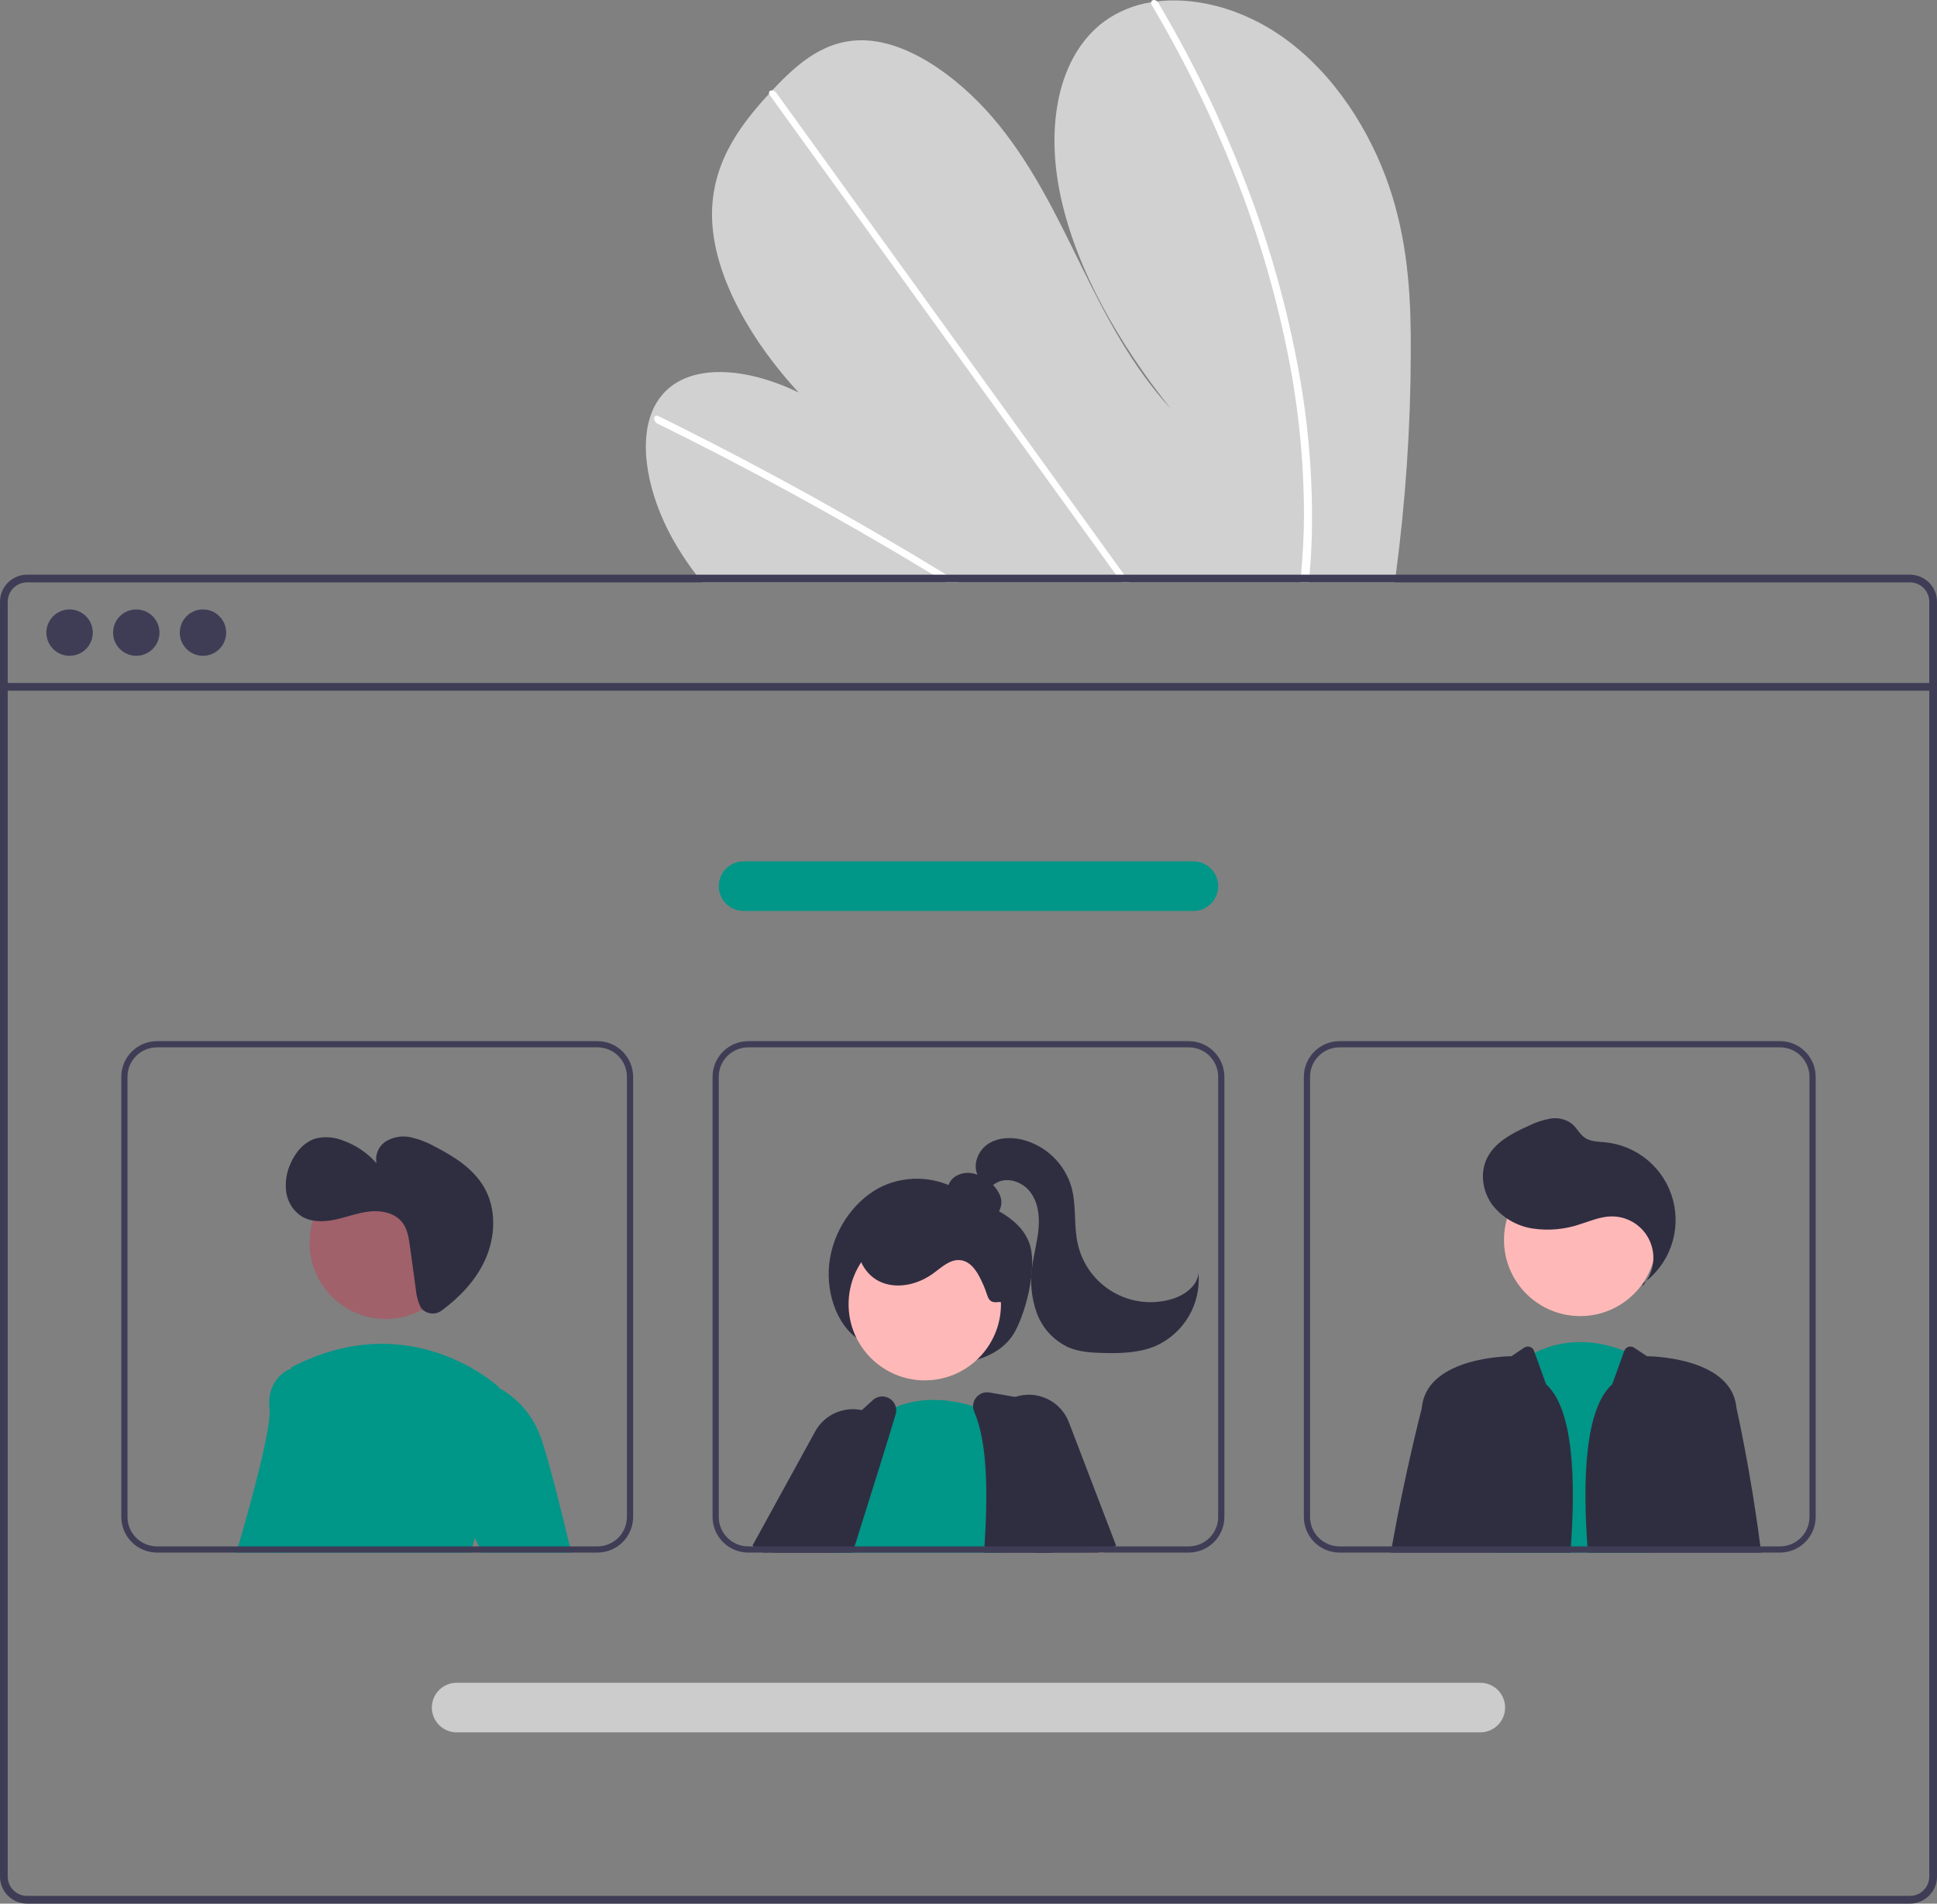 <svg width="230" height="226" viewBox="0 0 230 226" fill="none" xmlns="http://www.w3.org/2000/svg">
<rect x="0" y="0" width="230" height="226" fill="#808080" stroke="none"/>
<g clip-path="url(#clip0_379_906)">
<path d="M167.518 41.992C167.49 50.765 166.895 59.528 165.739 68.225C165.698 68.53 165.654 68.836 165.613 69.141H83.374C83.131 68.839 82.891 68.534 82.659 68.225C81.886 67.202 81.16 66.149 80.494 65.06C77.289 59.813 75.801 53.656 77.234 49.395L77.26 49.329C77.569 48.396 78.059 47.533 78.704 46.79C82.004 43.036 88.722 43.622 94.832 46.602C89.333 40.656 84.939 33.138 84.571 26.407C84.21 19.843 87.621 15.133 91.326 11.125C91.448 10.993 91.569 10.864 91.691 10.735C91.75 10.669 91.812 10.606 91.871 10.54C94.762 7.486 98.136 4.472 103.046 4.807C108.431 5.175 114.424 9.646 118.637 14.871C122.851 20.093 125.665 26.036 128.516 31.835C131.37 37.631 134.457 43.574 139.013 48.516C132.836 40.799 127.842 32.008 125.967 23.442C124.092 14.875 125.654 6.629 131.098 2.559C132.75 1.361 134.666 0.576 136.685 0.27C136.921 0.229 137.16 0.196 137.403 0.167C142.46 -0.437 148.512 1.278 153.676 5.429C159.363 9.999 163.326 16.8 165.315 23.265C167.304 29.73 167.547 35.964 167.518 41.992Z" fill="#D1D1D1"/>
<path d="M113.864 69.141H112.291C111.79 68.832 111.287 68.526 110.781 68.225C110.468 68.03 110.151 67.842 109.834 67.651C104.6 64.497 99.335 61.474 94.037 58.58C88.744 55.684 83.425 52.923 78.081 50.297C77.939 50.236 77.823 50.128 77.754 49.991C77.684 49.853 77.664 49.696 77.698 49.546C77.704 49.526 77.712 49.508 77.724 49.491C77.797 49.351 77.963 49.292 78.206 49.41C78.862 49.734 79.521 50.058 80.177 50.389C85.536 53.06 90.873 55.867 96.188 58.808C101.499 61.748 106.781 64.82 112.033 68.022C112.144 68.089 112.254 68.159 112.365 68.225C112.866 68.53 113.363 68.836 113.864 69.141Z" fill="white"/>
<path d="M134.14 69.141H133.167C132.946 68.836 132.729 68.53 132.508 68.225C127.315 61.035 122.122 53.844 116.931 46.654C108.43 34.882 99.932 23.111 91.436 11.339C91.386 11.276 91.348 11.203 91.326 11.126C91.252 10.864 91.444 10.71 91.69 10.736C91.794 10.75 91.894 10.786 91.983 10.842C92.072 10.898 92.148 10.972 92.206 11.059C96.972 17.661 101.737 24.26 106.501 30.857C114.957 42.569 123.413 54.281 131.867 65.991C132.405 66.735 132.943 67.482 133.48 68.225C133.701 68.53 133.922 68.836 134.14 69.141Z" fill="white"/>
<path d="M155.772 63.379C155.731 65.016 155.632 66.628 155.499 68.225C155.473 68.53 155.448 68.836 155.422 69.141H154.402C154.431 68.836 154.461 68.53 154.486 68.225C154.689 65.918 154.829 63.585 154.836 61.189C154.826 54.548 154.141 47.924 152.792 41.421C151.357 34.419 149.315 27.555 146.689 20.906C143.932 13.894 140.618 7.114 136.777 0.631C136.705 0.525 136.673 0.397 136.685 0.27C136.726 -0.021 137.112 -0.109 137.403 0.167C137.461 0.221 137.511 0.283 137.551 0.351C138.026 1.157 138.492 1.965 138.95 2.776C142.651 9.296 145.825 16.101 148.442 23.125C150.935 29.796 152.842 36.672 154.14 43.673C155.356 50.169 155.903 56.772 155.772 63.379Z" fill="white"/>
<path d="M226.785 68.225H3.212C2.36 68.226 1.544 68.564 0.942 69.166C0.339 69.767 0.001 70.583 0 71.434V222.791C0.001 223.642 0.339 224.458 0.942 225.059C1.544 225.661 2.36 225.999 3.212 226H226.785C227.249 226 227.708 225.899 228.129 225.705C228.551 225.511 228.925 225.227 229.227 224.874C229.252 224.846 229.276 224.817 229.297 224.786C229.488 224.551 229.644 224.29 229.757 224.009C229.919 223.623 230.001 223.209 230 222.791V71.434C229.999 70.582 229.66 69.766 229.057 69.164C228.454 68.563 227.637 68.225 226.785 68.225ZM229.083 222.791C229.083 223.239 228.951 223.677 228.703 224.05C228.483 224.378 228.185 224.646 227.834 224.83C227.51 224.997 227.15 225.084 226.785 225.084H3.212C2.603 225.083 2.02 224.841 1.59 224.411C1.16 223.982 0.918 223.399 0.917 222.791V71.434C0.918 70.826 1.16 70.243 1.59 69.813C2.02 69.384 2.603 69.142 3.212 69.141H226.785C227.393 69.141 227.978 69.382 228.409 69.812C228.839 70.242 229.082 70.825 229.083 71.434V222.791Z" fill="#3F3D56"/>
<path d="M229.54 81.085H0.458V82.003H229.54V81.085Z" fill="#3F3D56"/>
<path d="M8.262 77.857C9.784 77.857 11.017 76.624 11.017 75.105C11.017 73.585 9.784 72.353 8.262 72.353C6.741 72.353 5.508 73.585 5.508 75.105C5.508 76.624 6.741 77.857 8.262 77.857Z" fill="#3F3D56"/>
<path d="M16.181 77.857C17.703 77.857 18.936 76.624 18.936 75.105C18.936 73.585 17.703 72.353 16.181 72.353C14.66 72.353 13.427 73.585 13.427 75.105C13.427 76.624 14.66 77.857 16.181 77.857Z" fill="#3F3D56"/>
<path d="M24.1 77.857C25.622 77.857 26.855 76.624 26.855 75.105C26.855 73.585 25.622 72.353 24.1 72.353C22.579 72.353 21.346 73.585 21.346 75.105C21.346 76.624 22.579 77.857 24.1 77.857Z" fill="#3F3D56"/>
<path d="M102.018 159.068C99.263 157.276 97.893 153.113 98.568 149.305C99.243 145.497 101.785 142.217 104.832 140.803C106.314 140.135 107.939 139.846 109.561 139.961C111.183 140.077 112.751 140.593 114.124 141.463C116.918 143.17 120.871 144.105 122.198 147.521C123.217 150.145 121.924 155.475 120.551 158.025C119.365 160.228 117.111 161.236 114.993 161.674C112.65 162.152 110.231 162.121 107.901 161.584C105.571 161.047 103.384 160.016 101.487 158.561L102.018 159.068Z" fill="#2F2E41"/>
<path d="M100.581 179.292L98.378 183.086L98.087 183.587L97.663 184.323H91.17L91.608 183.587L92.743 181.677L95.387 177.217L98.382 178.413L100.581 179.292Z" fill="#FFB8B8"/>
<path d="M90.684 184.323L89.498 183.587L89.351 183.495L96.794 169.942C97.115 169.355 97.548 168.838 98.07 168.42C98.591 168.002 99.191 167.691 99.833 167.506C100.644 167.265 101.504 167.233 102.33 167.414C102.813 167.516 103.277 167.689 103.708 167.929C103.885 168.026 104.056 168.134 104.22 168.253C104.849 168.694 105.367 169.276 105.73 169.953C106.163 170.745 106.376 171.638 106.349 172.541C106.322 173.443 106.055 174.321 105.575 175.086L102.706 179.668L100.253 183.587L99.793 184.323H90.684Z" fill="#2F2E41"/>
<path d="M109.808 163.878C114.804 163.878 118.855 159.832 118.855 154.84C118.855 149.849 114.804 145.802 109.808 145.802C104.812 145.802 100.762 149.849 100.762 154.84C100.762 159.832 104.812 163.878 109.808 163.878Z" fill="#FFB8B8"/>
<path d="M118.89 184.322H98.555L98.647 184.061C98.595 183.903 98.547 183.745 98.503 183.586C98.455 183.421 98.415 183.252 98.378 183.086C98.047 181.546 98.049 179.953 98.381 178.413C99.505 172.9 103.987 168.422 103.987 168.422C104.065 168.363 104.142 168.308 104.219 168.253C104.886 167.765 105.61 167.36 106.374 167.046C109.704 165.666 113.195 166.222 115.542 166.935C116.359 167.182 117.157 167.486 117.932 167.844C118.205 167.973 118.352 168.054 118.352 168.054L118.584 175.123L118.864 183.586L118.89 184.322Z" fill="#009688"/>
<path d="M128.297 183.586L126.743 175.69L125.174 167.727C125.108 167.398 124.945 167.096 124.705 166.862C124.465 166.627 124.16 166.471 123.829 166.413L120.544 165.846L117.487 165.32C117.192 165.267 116.888 165.295 116.608 165.402C116.329 165.509 116.083 165.691 115.899 165.927C115.67 166.213 115.544 166.569 115.542 166.935C115.542 167.162 115.588 167.386 115.678 167.594C117.273 171.311 117.303 177.195 116.897 183.586C116.879 183.829 116.864 184.076 116.846 184.322H128.444L128.297 183.586Z" fill="#2F2E41"/>
<path d="M106.375 167.046C106.307 166.778 106.174 166.531 105.987 166.328C105.8 166.124 105.566 165.97 105.304 165.88C105.043 165.789 104.764 165.765 104.491 165.809C104.218 165.853 103.96 165.965 103.741 166.133L102.33 167.414L96.555 172.669C96.375 172.83 96.234 173.03 96.142 173.254C95.491 174.81 94.22 177.883 92.743 181.677C92.504 182.295 92.257 182.931 92.003 183.587C91.914 183.829 91.819 184.076 91.723 184.322H101.24C101.318 184.076 101.395 183.829 101.472 183.587C101.896 182.251 102.308 180.941 102.706 179.668C103.87 175.969 104.92 172.61 105.73 169.953C105.955 169.217 106.16 168.537 106.345 167.914C106.432 167.632 106.442 167.333 106.375 167.046Z" fill="#2F2E41"/>
<path d="M130.433 184.323H131.048L130.963 184.117L130.739 183.587L127.273 175.37L126.742 175.69L122.484 178.262L124.669 183.587L124.971 184.323H128.444H130.433Z" fill="#FFB8B8"/>
<path d="M126.92 168.853C126.451 167.626 125.525 166.629 124.337 166.068C123.149 165.508 121.79 165.428 120.544 165.846C120.385 165.899 120.229 165.96 120.076 166.03C119.204 166.419 118.46 167.048 117.933 167.844C117.717 168.162 117.541 168.504 117.406 168.864C117.167 169.487 117.054 170.152 117.073 170.82C117.093 171.487 117.245 172.145 117.52 172.753L118.585 175.123L122.393 183.587L122.724 184.323H130.433L130.964 184.116L132.341 183.587L132.533 183.513L126.92 168.853Z" fill="#2F2E41"/>
<path d="M116.914 144.46C117.229 144.554 117.567 144.542 117.874 144.426C118.182 144.309 118.443 144.094 118.616 143.815C118.78 143.53 118.877 143.211 118.898 142.883C118.92 142.555 118.866 142.226 118.741 141.922C118.484 141.315 118.079 140.782 117.564 140.371C116.978 139.842 116.265 139.473 115.495 139.301C115.11 139.218 114.711 139.219 114.327 139.304C113.942 139.388 113.58 139.554 113.265 139.791C112.956 140.035 112.727 140.366 112.607 140.741C112.488 141.116 112.483 141.518 112.593 141.896C112.827 142.575 113.462 143.03 114.095 143.368C115.352 144.039 116.739 144.432 118.161 144.523L116.914 144.46Z" fill="#2F2E41"/>
<path d="M118.673 154.57C117.219 154.77 117.405 154.031 116.823 152.684C116.24 151.338 115.461 149.74 113.999 149.603C112.801 149.492 111.814 150.448 110.843 151.159C109.114 152.425 106.782 153.045 104.777 152.285C102.772 151.526 101.379 149.138 102.14 147.135C102.376 146.582 102.724 146.083 103.162 145.67C103.6 145.257 104.117 144.938 104.683 144.733C105.819 144.329 107.025 144.162 108.228 144.241C110.902 144.326 113.526 144.997 115.912 146.206C117.56 147.042 119.163 148.238 119.788 149.976C120.413 151.713 120.824 154.154 119.037 154.624L118.673 154.57Z" fill="#2F2E41"/>
<path d="M116.17 139.682C115.451 138.432 116.045 136.716 117.221 135.881C118.397 135.046 119.975 134.964 121.379 135.299C122.767 135.648 124.039 136.356 125.067 137.351C126.095 138.347 126.843 139.595 127.235 140.97C127.831 143.156 127.477 145.504 127.981 147.713C128.25 148.891 128.757 150.001 129.472 150.975C130.187 151.95 131.093 152.767 132.136 153.379C133.179 153.99 134.336 154.381 135.536 154.528C136.736 154.676 137.953 154.576 139.113 154.236C140.624 153.793 142.159 152.715 142.308 151.149C142.464 152.947 142.054 154.75 141.134 156.304C140.214 157.857 138.831 159.085 137.178 159.814C135.231 160.626 133.06 160.679 130.951 160.625C129.577 160.589 128.172 160.507 126.904 159.976C126.027 159.576 125.239 159.005 124.585 158.297C123.932 157.59 123.426 156.758 123.098 155.853C122.453 154.032 122.279 152.079 122.592 150.173C122.799 148.691 123.212 147.238 123.327 145.745C123.443 144.253 123.224 142.66 122.303 141.479C121.382 140.298 119.623 139.695 118.314 140.423C117.787 140.715 117.363 141.193 116.791 141.382C116.22 141.57 115.409 141.239 115.461 140.64L116.17 139.682Z" fill="#2F2E41"/>
<path d="M177.902 184.323L177.972 183.587L180.05 161.994C180.731 161.461 181.462 160.996 182.234 160.606C186.51 158.454 190.635 159.484 192.867 160.374C193.459 160.606 194.031 160.885 194.576 161.21L195.792 183.587L195.832 184.323H177.902Z" fill="#009688"/>
<path d="M187.631 156.247C192.628 156.247 196.678 152.2 196.678 147.209C196.678 142.217 192.628 138.171 187.631 138.171C182.635 138.171 178.585 142.217 178.585 147.209C178.585 152.2 182.635 156.247 187.631 156.247Z" fill="#FFB8B8"/>
<path d="M194.971 152.719C195.644 152.011 196.09 151.12 196.254 150.157C196.417 149.195 196.291 148.206 195.89 147.316C195.49 146.426 194.833 145.675 194.004 145.158C193.175 144.642 192.211 144.384 191.235 144.416C189.984 144.458 188.805 144.97 187.611 145.345C185.802 145.96 183.871 146.134 181.981 145.851C180.08 145.556 178.364 144.544 177.187 143.023C176.068 141.486 175.719 139.355 176.509 137.626C177.422 135.63 179.554 134.531 181.56 133.637C182.369 133.233 183.233 132.949 184.125 132.795C184.571 132.721 185.029 132.74 185.468 132.851C185.907 132.961 186.318 133.161 186.676 133.438C187.24 133.922 187.57 134.65 188.183 135.07C188.874 135.543 189.771 135.53 190.604 135.613C192.479 135.801 194.254 136.555 195.69 137.774C197.127 138.994 198.158 140.621 198.646 142.441C199.134 144.26 199.056 146.184 198.423 147.958C197.789 149.732 196.63 151.271 195.1 152.371L194.971 152.719Z" fill="#2F2E41"/>
<path d="M183.583 164.345L182.235 160.606L182.15 160.373C182.111 160.263 182.046 160.163 181.962 160.081C181.877 159.999 181.776 159.937 181.664 159.901C181.552 159.864 181.434 159.853 181.317 159.869C181.201 159.885 181.089 159.927 180.991 159.992L179.461 161.011C179.461 161.011 169.645 161.011 168.857 166.895C168.846 166.987 168.831 167.09 168.82 167.201C168.82 167.206 168.818 167.211 168.816 167.215C168.717 167.602 166.864 174.755 165.273 183.587C165.229 183.83 165.185 184.076 165.141 184.323H186.47V184.323C187.164 175.451 186.776 167.202 183.583 164.345Z" fill="#2F2E41"/>
<path d="M209.026 183.587C207.863 174.527 206.198 167.201 206.198 167.201C206.183 167.09 206.168 166.987 206.157 166.895C205.373 161.011 195.557 161.011 195.557 161.011L194.027 159.992C193.929 159.927 193.818 159.885 193.701 159.869C193.585 159.854 193.466 159.864 193.354 159.901C193.243 159.938 193.141 160 193.057 160.082C192.972 160.164 192.908 160.264 192.868 160.375L191.435 164.345C188.242 167.202 187.854 175.451 188.548 184.322L188.548 184.323H209.118C209.089 184.076 209.056 183.83 209.026 183.587Z" fill="#2F2E41"/>
<path d="M36.252 162.958L34.065 183.587L33.987 184.323H28.068C28.138 184.083 28.208 183.837 28.282 183.587C29.962 177.831 32.249 169.43 32.002 167.204C31.615 163.73 34.322 162.571 34.322 162.571L34.492 162.604L36.252 162.958Z" fill="#009688"/>
<path d="M45.798 156.59C50.795 156.59 54.845 152.544 54.845 147.552C54.845 142.561 50.795 138.514 45.798 138.514C40.802 138.514 36.752 142.561 36.752 147.552C36.752 152.544 40.802 156.59 45.798 156.59Z" fill="#A0616A"/>
<path d="M57.508 179.943C57.052 180.784 56.678 181.666 56.392 182.578C56.285 182.902 56.182 183.241 56.087 183.587C56.017 183.826 55.954 184.072 55.891 184.322H32.031C32.065 184.08 32.094 183.833 32.127 183.587C33.346 173.964 34.333 164.198 34.492 162.604C34.507 162.453 34.514 162.376 34.514 162.376C48.812 154.847 59.247 164.694 59.247 164.694C59.247 164.694 59.261 164.764 59.284 164.9C59.512 166.277 60.676 174.313 57.508 179.943Z" fill="#009688"/>
<path d="M56.393 182.578L54.802 179.171L55.188 165.659L59.284 164.9L59.428 164.875C61.545 166.104 63.183 168.013 64.076 170.291C64.872 172.279 66.385 178.255 67.664 183.587C67.723 183.833 67.781 184.08 67.84 184.323H57.207L56.864 183.587L56.393 182.578Z" fill="#009688"/>
<path d="M70.945 123.606H18.636C17.513 123.607 16.438 124.053 15.644 124.846C14.851 125.638 14.405 126.713 14.403 127.834V180.095C14.405 181.216 14.851 182.29 15.644 183.083C16.438 183.875 17.513 184.321 18.636 184.323H70.945C72.067 184.322 73.143 183.876 73.937 183.083C74.73 182.291 75.176 181.216 75.177 180.095V127.834C75.176 126.713 74.73 125.638 73.937 124.845C73.143 124.052 72.067 123.607 70.945 123.606ZM74.44 180.095C74.439 181.02 74.071 181.908 73.416 182.563C72.76 183.218 71.872 183.586 70.945 183.587H18.636C17.709 183.585 16.821 183.217 16.165 182.562C15.51 181.908 15.141 181.02 15.14 180.095V127.834C15.141 126.908 15.51 126.021 16.165 125.366C16.821 124.712 17.709 124.343 18.636 124.342H70.945C71.872 124.343 72.76 124.711 73.416 125.366C74.071 126.02 74.439 126.908 74.44 127.834V180.095ZM34.064 183.587L33.987 184.323H55.891C55.954 184.072 56.017 183.826 56.087 183.587H34.064Z" fill="#3F3D56"/>
<path d="M141.152 123.606H88.843C87.721 123.607 86.645 124.053 85.851 124.846C85.058 125.638 84.612 126.713 84.61 127.834V180.095C84.612 181.216 85.058 182.29 85.851 183.083C86.645 183.875 87.721 184.321 88.843 184.323H141.152C142.274 184.322 143.35 183.876 144.144 183.083C144.937 182.291 145.383 181.216 145.384 180.095V127.834C145.383 126.713 144.937 125.638 144.144 124.845C143.35 124.052 142.274 123.607 141.152 123.606ZM144.647 180.095C144.646 181.02 144.278 181.908 143.623 182.563C142.967 183.218 142.079 183.586 141.152 183.587H88.843C87.916 183.585 87.028 183.217 86.372 182.562C85.717 181.908 85.348 181.02 85.347 180.095V127.834C85.348 126.908 85.717 126.021 86.372 125.366C87.028 124.712 87.916 124.343 88.843 124.342H141.152C142.079 124.343 142.967 124.711 143.623 125.366C144.278 126.02 144.646 126.908 144.647 127.834V180.095ZM98.504 183.587C98.548 183.745 98.596 183.903 98.647 184.061L98.555 184.323H116.846C116.865 184.076 116.879 183.83 116.898 183.587H98.504Z" fill="#3F3D56"/>
<path d="M211.362 123.606H159.052C157.93 123.607 156.854 124.052 156.061 124.845C155.267 125.638 154.821 126.713 154.82 127.834V180.095C154.821 181.216 155.267 182.291 156.061 183.084C156.854 183.876 157.93 184.322 159.052 184.323H211.362C212.484 184.321 213.559 183.875 214.353 183.083C215.146 182.29 215.592 181.216 215.594 180.095V127.834C215.592 126.713 215.146 125.638 214.353 124.846C213.559 124.053 212.484 123.607 211.362 123.606ZM214.857 180.095C214.856 181.02 214.487 181.908 213.832 182.562C213.177 183.217 212.288 183.585 211.362 183.587H159.052C158.126 183.586 157.237 183.218 156.582 182.563C155.926 181.908 155.558 181.021 155.557 180.095V127.834C155.558 126.908 155.926 126.02 156.582 125.366C157.237 124.711 158.126 124.343 159.052 124.342H211.362C212.288 124.343 213.177 124.712 213.832 125.366C214.487 126.021 214.856 126.908 214.857 127.834V180.095ZM186.526 183.587C186.507 183.83 186.489 184.076 186.47 184.323H202.342C202.371 184.08 202.404 183.833 202.434 183.587H186.526Z" fill="#3F3D56"/>
<path d="M175.772 205.665H54.225C53.443 205.665 52.694 205.355 52.141 204.803C51.589 204.251 51.278 203.502 51.278 202.722C51.278 201.941 51.589 201.192 52.141 200.64C52.694 200.088 53.443 199.778 54.225 199.778H175.772C176.553 199.778 177.303 200.088 177.855 200.64C178.408 201.192 178.718 201.941 178.718 202.722C178.718 203.502 178.408 204.251 177.855 204.803C177.303 205.355 176.553 205.665 175.772 205.665Z" fill="#CCCCCC"/>
<path d="M141.702 108.151H88.295C87.514 108.151 86.764 107.84 86.212 107.288C85.659 106.736 85.349 105.988 85.349 105.207C85.349 104.426 85.659 103.677 86.212 103.125C86.764 102.573 87.514 102.263 88.295 102.263H141.702C142.484 102.263 143.233 102.573 143.786 103.125C144.338 103.677 144.649 104.426 144.649 105.207C144.649 105.988 144.338 106.736 143.786 107.288C143.233 107.84 142.484 108.151 141.702 108.151Z" fill="#009688"/>
<path d="M50.126 155.427C50.432 155.728 50.837 155.91 51.267 155.937C51.696 155.965 52.121 155.836 52.463 155.576C54.595 153.997 56.467 152.032 57.575 149.634C58.844 146.888 58.986 143.517 57.455 140.906C56.161 138.699 53.877 137.275 51.6 136.105C50.716 135.607 49.764 135.24 48.774 135.017C47.773 134.796 46.726 134.965 45.845 135.489C45.414 135.759 45.075 136.152 44.871 136.618C44.668 137.083 44.609 137.599 44.703 138.098C43.61 136.852 42.209 135.912 40.64 135.373C39.652 134.987 38.57 134.909 37.537 135.148C36.092 135.558 35.037 136.84 34.46 138.226C33.994 139.279 33.833 140.443 33.995 141.583C34.081 142.151 34.285 142.694 34.594 143.178C34.903 143.662 35.31 144.076 35.789 144.393C36.984 145.131 38.508 145.078 39.879 144.776C41.251 144.475 42.579 143.95 43.978 143.817C45.376 143.684 46.933 144.033 47.784 145.149C48.383 145.936 48.537 146.963 48.672 147.942L49.372 153.034C49.429 153.771 49.617 154.492 49.928 155.162C49.982 155.259 50.048 155.348 50.126 155.427Z" fill="#2F2E41"/>
</g>
<defs>
<clipPath id="clip0_379_906">
<rect width="230" height="226" fill="white"/>
</clipPath>
</defs>
</svg>
